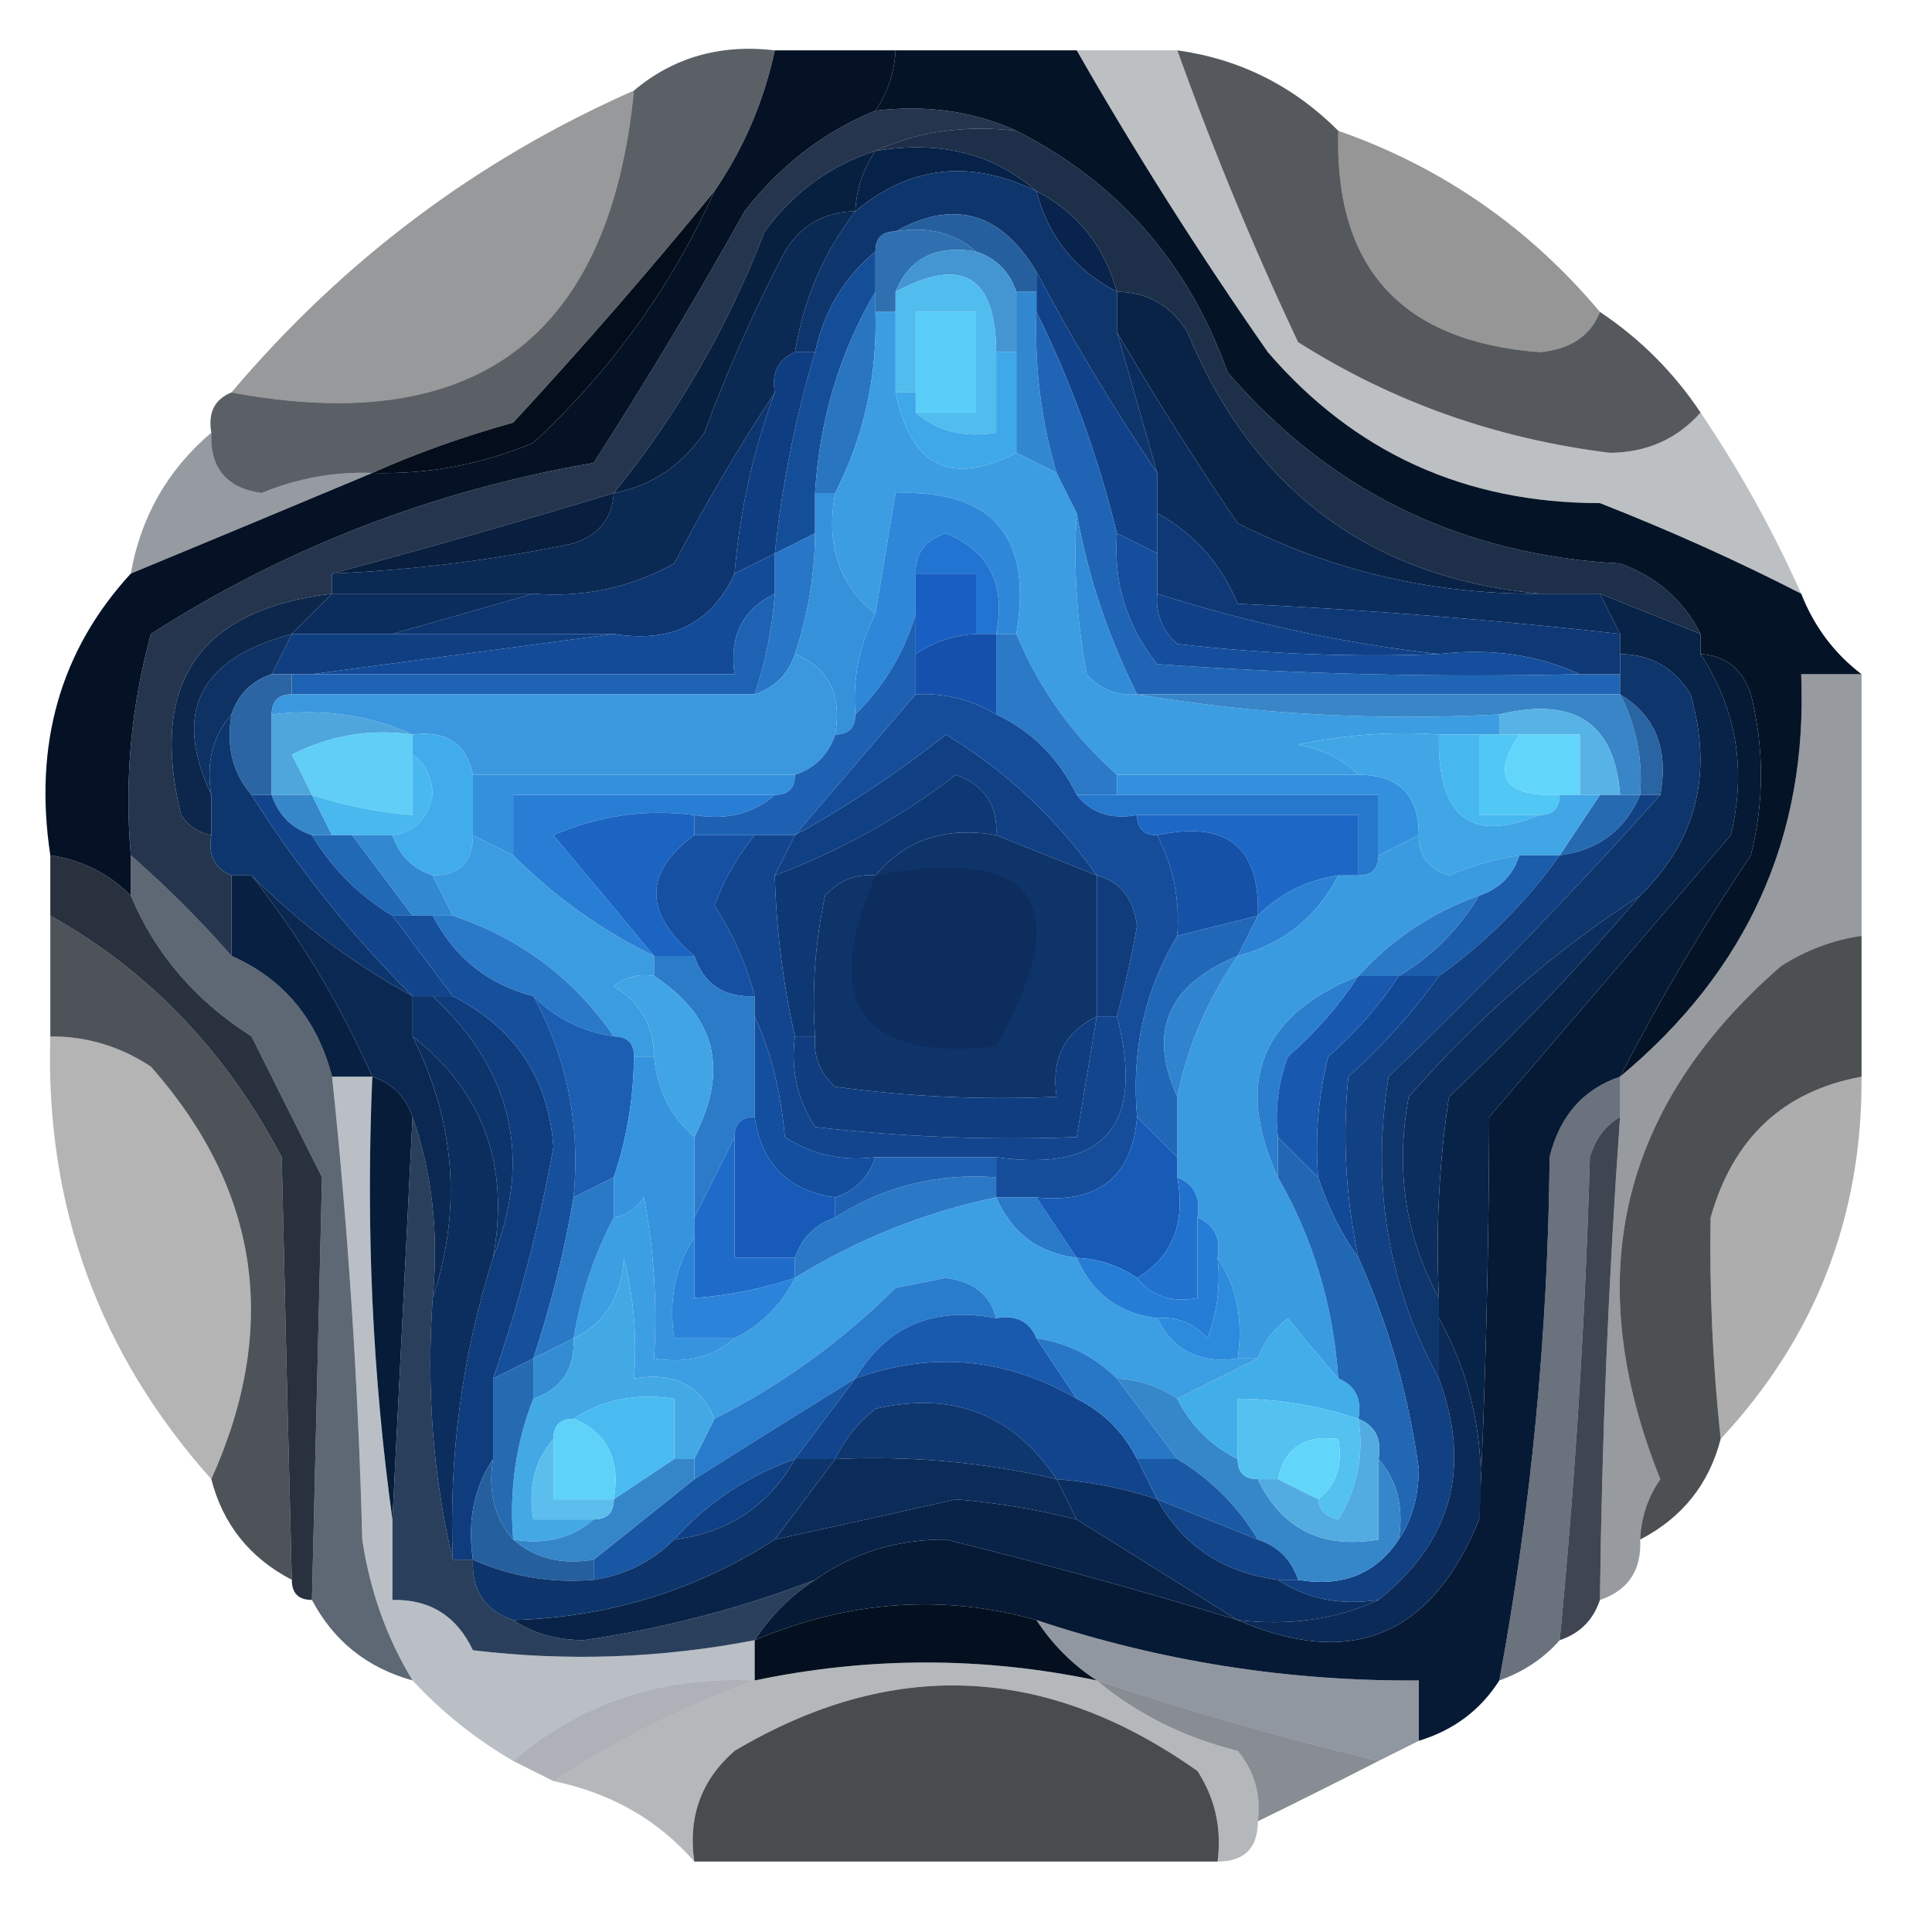 <?xml version="1.0" encoding="UTF-8"?>
<!DOCTYPE svg PUBLIC "-//W3C//DTD SVG 1.1//EN" "http://www.w3.org/Graphics/SVG/1.1/DTD/svg11.dtd">
<svg xmlns="http://www.w3.org/2000/svg" version="1.1" width="96px" height="96px" style="shape-rendering:geometricPrecision; text-rendering:geometricPrecision; image-rendering:optimizeQuality; fill-rule:evenodd; clip-rule:evenodd" xmlns:xlink="http://www.w3.org/1999/xlink">
<g><path style="opacity:0.643" fill="#010912" d="M 38.5,2.5 C 37.957,5.038 36.957,7.372 35.5,9.5C 32.282,13.436 28.949,17.269 25.5,21C 22.996,21.698 20.663,22.531 18.5,23.5C 16.599,23.433 14.766,23.767 13,24.5C 11.251,24.252 10.418,23.252 10.5,21.5C 10.328,20.508 10.662,19.842 11.5,19.5C 23.627,21.771 30.294,16.771 31.5,4.5C 33.456,2.852 35.789,2.185 38.5,2.5 Z"/></g>
<g><path style="opacity:0.261" fill="#020c18" d="M 53.5,2.5 C 55.167,2.5 56.833,2.5 58.5,2.5C 60.269,7.433 62.269,12.267 64.5,17C 69.18,19.969 74.347,21.803 80,22.5C 81.833,22.481 83.333,21.815 84.5,20.5C 86.42,23.339 88.087,26.339 89.5,29.5C 86.325,27.87 82.992,26.37 79.5,25C 72.799,24.995 67.299,22.495 63,17.5C 59.583,12.598 56.416,7.599 53.5,2.5 Z"/></g>
<g><path style="opacity:0.666" fill="#00060c" d="M 58.5,2.5 C 61.606,2.936 64.273,4.269 66.5,6.5C 66.3,13.303 69.633,16.969 76.5,17.5C 78.03,17.36 79.03,16.694 79.5,15.5C 81.5,16.833 83.167,18.5 84.5,20.5C 83.333,21.815 81.833,22.481 80,22.5C 74.347,21.803 69.18,19.969 64.5,17C 62.269,12.267 60.269,7.433 58.5,2.5 Z"/></g>
<g><path style="opacity:0.405" fill="#000306" d="M 31.5,4.5 C 30.294,16.771 23.627,21.771 11.5,19.5C 17.062,12.925 23.729,7.926 31.5,4.5 Z"/></g>
<g><path style="opacity:0.906" fill="#061a36" d="M 43.5,7.5 C 45.607,6.532 47.941,6.198 50.5,6.5C 55.541,9.047 59.041,13.047 61,18.5C 66.083,24.41 72.583,27.577 80.5,28C 82.324,28.66 83.657,29.827 84.5,31.5C 82.833,30.833 81.167,30.167 79.5,29.5C 78.5,29.5 77.5,29.5 76.5,29.5C 68.101,28.709 62.268,24.375 59,16.5C 58.184,15.177 57.017,14.511 55.5,14.5C 54.864,12.205 53.531,10.539 51.5,9.5C 49.365,7.631 46.698,6.964 43.5,7.5 Z"/></g>
<g><path style="opacity:0.413" fill="#000203" d="M 66.5,6.5 C 71.636,8.297 75.969,11.297 79.5,15.5C 79.03,16.694 78.03,17.36 76.5,17.5C 69.633,16.969 66.3,13.303 66.5,6.5 Z"/></g>
<g><path style="opacity:1" fill="#072248" d="M 43.5,7.5 C 46.698,6.964 49.365,7.631 51.5,9.5C 48.222,7.893 45.222,8.227 42.5,10.5C 42.557,9.391 42.89,8.391 43.5,7.5 Z"/></g>
<g><path style="opacity:1" fill="#08244c" d="M 51.5,9.5 C 53.531,10.539 54.864,12.205 55.5,14.5C 53.413,13.415 52.08,11.749 51.5,9.5 Z"/></g>
<g><path style="opacity:1" fill="#0e366d" d="M 51.5,9.5 C 52.08,11.749 53.413,13.415 55.5,14.5C 55.5,15.167 55.5,15.833 55.5,16.5C 56.167,18.833 56.833,21.167 57.5,23.5C 55.313,20.261 53.313,16.927 51.5,13.5C 49.735,10.551 47.402,9.885 44.5,11.5C 43.833,11.5 43.5,11.833 43.5,12.5C 41.953,13.768 40.953,15.435 40.5,17.5C 40.167,17.5 39.833,17.5 39.5,17.5C 39.925,14.881 40.925,12.547 42.5,10.5C 45.222,8.227 48.222,7.893 51.5,9.5 Z"/></g>
<g><path style="opacity:1" fill="#255f9e" d="M 44.5,11.5 C 47.402,9.885 49.735,10.551 51.5,13.5C 51.5,13.833 51.5,14.167 51.5,14.5C 51.167,14.5 50.833,14.5 50.5,14.5C 50.167,13.5 49.5,12.833 48.5,12.5C 47.432,11.566 46.099,11.232 44.5,11.5 Z"/></g>
<g><path style="opacity:1" fill="#2f70b0" d="M 44.5,11.5 C 46.099,11.232 47.432,11.566 48.5,12.5C 46.517,12.157 45.183,12.823 44.5,14.5C 44.5,14.833 44.5,15.167 44.5,15.5C 44.167,15.5 43.833,15.5 43.5,15.5C 43.5,15.167 43.5,14.833 43.5,14.5C 43.5,13.833 43.5,13.167 43.5,12.5C 43.5,11.833 43.833,11.5 44.5,11.5 Z"/></g>
<g><path style="opacity:1" fill="#4396d2" d="M 48.5,12.5 C 49.5,12.833 50.167,13.5 50.5,14.5C 50.5,15.5 50.5,16.5 50.5,17.5C 50.167,17.5 49.833,17.5 49.5,17.5C 49.475,13.716 47.808,12.716 44.5,14.5C 45.183,12.823 46.517,12.157 48.5,12.5 Z"/></g>
<g><path style="opacity:1" fill="#59cef8" d="M 45.5,20.5 C 45.5,20.167 45.5,19.833 45.5,19.5C 45.5,18.167 45.5,16.833 45.5,15.5C 46.5,15.5 47.5,15.5 48.5,15.5C 48.5,17.167 48.5,18.833 48.5,20.5C 47.5,20.5 46.5,20.5 45.5,20.5 Z"/></g>
<g><path style="opacity:1" fill="#154e98" d="M 43.5,12.5 C 43.5,13.167 43.5,13.833 43.5,14.5C 41.723,17.505 40.723,20.838 40.5,24.5C 40.5,25.167 40.5,25.833 40.5,26.5C 39.833,26.833 39.167,27.167 38.5,27.5C 38.851,24.097 39.518,20.764 40.5,17.5C 40.953,15.435 41.953,13.768 43.5,12.5 Z"/></g>
<g><path style="opacity:1" fill="#51bcee" d="M 49.5,17.5 C 49.5,18.833 49.5,20.167 49.5,21.5C 47.901,21.768 46.568,21.434 45.5,20.5C 46.5,20.5 47.5,20.5 48.5,20.5C 48.5,18.833 48.5,17.167 48.5,15.5C 47.5,15.5 46.5,15.5 45.5,15.5C 45.5,16.833 45.5,18.167 45.5,19.5C 45.167,19.5 44.833,19.5 44.5,19.5C 44.5,18.167 44.5,16.833 44.5,15.5C 44.5,15.167 44.5,14.833 44.5,14.5C 47.808,12.716 49.475,13.716 49.5,17.5 Z"/></g>
<g><path style="opacity:1" fill="#082040" d="M 43.5,7.5 C 42.89,8.391 42.557,9.391 42.5,10.5C 40.983,10.511 39.816,11.177 39,12.5C 37.472,15.417 36.139,18.417 35,21.5C 33.871,23.141 32.371,24.141 30.5,24.5C 33.64,20.633 36.14,16.299 38,11.5C 39.451,9.536 41.284,8.203 43.5,7.5 Z"/></g>
<g><path style="opacity:1" fill="#114289" d="M 51.5,13.5 C 53.313,16.927 55.313,20.261 57.5,23.5C 57.5,24.167 57.5,24.833 57.5,25.5C 57.5,26.167 57.5,26.833 57.5,27.5C 56.833,27.167 56.167,26.833 55.5,26.5C 54.538,22.605 53.204,18.939 51.5,15.5C 51.5,15.167 51.5,14.833 51.5,14.5C 51.5,14.167 51.5,13.833 51.5,13.5 Z"/></g>
<g><path style="opacity:1" fill="#051326" d="M 44.5,2.5 C 47.5,2.5 50.5,2.5 53.5,2.5C 56.416,7.599 59.583,12.598 63,17.5C 67.299,22.495 72.799,24.995 79.5,25C 82.992,26.37 86.325,27.87 89.5,29.5C 90.147,31.14 91.147,32.474 92.5,33.5C 91.5,33.5 90.5,33.5 89.5,33.5C 89.84,41.56 86.84,48.226 80.5,53.5C 82.445,49.717 84.611,46.051 87,42.5C 87.667,39.833 87.667,37.167 87,34.5C 86.583,33.244 85.75,32.577 84.5,32.5C 84.5,32.167 84.5,31.833 84.5,31.5C 83.657,29.827 82.324,28.66 80.5,28C 72.583,27.577 66.083,24.41 61,18.5C 59.041,13.047 55.541,9.047 50.5,6.5C 48.393,5.532 46.059,5.198 43.5,5.5C 44.11,4.609 44.443,3.609 44.5,2.5 Z"/></g>
<g><path style="opacity:1" fill="#030d1b" d="M 35.5,9.5 C 33.377,14.226 30.377,18.392 26.5,22C 23.937,23.079 21.271,23.579 18.5,23.5C 20.663,22.531 22.996,21.698 25.5,21C 28.949,17.269 32.282,13.436 35.5,9.5 Z"/></g>
<g><path style="opacity:1" fill="#2975c0" d="M 43.5,14.5 C 43.5,14.833 43.5,15.167 43.5,15.5C 43.595,18.697 42.928,21.697 41.5,24.5C 41.167,24.5 40.833,24.5 40.5,24.5C 40.723,20.838 41.723,17.505 43.5,14.5 Z"/></g>
<g><path style="opacity:1" fill="#3188d0" d="M 50.5,14.5 C 50.833,14.5 51.167,14.5 51.5,14.5C 51.5,14.833 51.5,15.167 51.5,15.5C 51.401,18.237 51.735,20.904 52.5,23.5C 51.833,23.167 51.167,22.833 50.5,22.5C 50.5,20.833 50.5,19.167 50.5,17.5C 50.5,16.5 50.5,15.5 50.5,14.5 Z"/></g>
<g><path style="opacity:0.411" fill="#020d1c" d="M 10.5,21.5 C 10.418,23.252 11.251,24.252 13,24.5C 14.766,23.767 16.599,23.433 18.5,23.5C 14.571,25.148 10.571,26.815 6.5,28.5C 6.998,25.674 8.331,23.34 10.5,21.5 Z"/></g>
<g><path style="opacity:1" fill="#051225" d="M 38.5,2.5 C 40.5,2.5 42.5,2.5 44.5,2.5C 44.443,3.609 44.11,4.609 43.5,5.5C 40.944,6.543 38.777,8.21 37,10.5C 34.626,14.749 32.126,18.916 29.5,23C 21.532,24.375 14.199,27.208 7.5,31.5C 6.511,35.107 6.177,38.774 6.5,42.5C 6.5,43.167 6.5,43.833 6.5,44.5C 5.395,43.4 4.062,42.733 2.5,42.5C 1.664,36.978 2.998,32.311 6.5,28.5C 10.571,26.815 14.571,25.148 18.5,23.5C 21.271,23.579 23.937,23.079 26.5,22C 30.377,18.392 33.377,14.226 35.5,9.5C 36.957,7.372 37.957,5.038 38.5,2.5 Z"/></g>
<g><path style="opacity:1" fill="#3c9de2" d="M 43.5,15.5 C 43.833,15.5 44.167,15.5 44.5,15.5C 44.5,16.833 44.5,18.167 44.5,19.5C 45.256,23.179 47.256,24.179 50.5,22.5C 51.167,22.833 51.833,23.167 52.5,23.5C 52.833,24.167 53.167,24.833 53.5,25.5C 53.336,28.187 53.503,30.854 54,33.5C 54.671,34.252 55.504,34.586 56.5,34.5C 62.31,35.49 68.31,35.823 74.5,35.5C 74.5,35.833 74.5,36.167 74.5,36.5C 74.167,36.5 73.833,36.5 73.5,36.5C 72.833,36.5 72.167,36.5 71.5,36.5C 69.143,36.337 66.81,36.503 64.5,37C 65.737,37.232 66.737,37.732 67.5,38.5C 63.5,38.5 59.5,38.5 55.5,38.5C 53.294,36.545 51.628,34.212 50.5,31.5C 51.323,26.661 49.323,24.327 44.5,24.5C 44.167,26.5 43.833,28.5 43.5,30.5C 41.692,29.082 41.025,27.082 41.5,24.5C 42.928,21.697 43.595,18.697 43.5,15.5 Z"/></g>
<g><path style="opacity:1" fill="#3fa8e8" d="M 49.5,17.5 C 49.833,17.5 50.167,17.5 50.5,17.5C 50.5,19.167 50.5,20.833 50.5,22.5C 47.256,24.179 45.256,23.179 44.5,19.5C 44.833,19.5 45.167,19.5 45.5,19.5C 45.5,19.833 45.5,20.167 45.5,20.5C 46.568,21.434 47.901,21.768 49.5,21.5C 49.5,20.167 49.5,18.833 49.5,17.5 Z"/></g>
<g><path style="opacity:1" fill="#092347" d="M 55.5,14.5 C 57.017,14.511 58.184,15.177 59,16.5C 62.268,24.375 68.101,28.709 76.5,29.5C 71.205,29.541 66.205,28.375 61.5,26C 59.338,22.82 57.338,19.654 55.5,16.5C 55.5,15.833 55.5,15.167 55.5,14.5 Z"/></g>
<g><path style="opacity:1" fill="#0f3d81" d="M 39.5,17.5 C 39.833,17.5 40.167,17.5 40.5,17.5C 39.518,20.764 38.851,24.097 38.5,27.5C 37.833,27.833 37.167,28.167 36.5,28.5C 36.756,25.402 37.422,22.402 38.5,19.5C 38.328,18.508 38.662,17.842 39.5,17.5 Z"/></g>
<g><path style="opacity:1" fill="#0a2953" d="M 42.5,10.5 C 40.925,12.547 39.925,14.881 39.5,17.5C 38.662,17.842 38.328,18.508 38.5,19.5C 36.747,22.156 35.081,24.989 33.5,28C 31.323,29.202 28.989,29.702 26.5,29.5C 23.167,29.5 19.833,29.5 16.5,29.5C 16.5,29.167 16.5,28.833 16.5,28.5C 20.534,28.328 24.534,27.828 28.5,27C 29.756,26.583 30.423,25.75 30.5,24.5C 32.371,24.141 33.871,23.141 35,21.5C 36.139,18.417 37.472,15.417 39,12.5C 39.816,11.177 40.983,10.511 42.5,10.5 Z"/></g>
<g><path style="opacity:1" fill="#2e87d9" d="M 50.5,31.5 C 50.167,31.5 49.833,31.5 49.5,31.5C 49.99,29.052 49.157,27.385 47,26.5C 45.97,26.836 45.47,27.503 45.5,28.5C 45.5,29.167 45.5,29.833 45.5,30.5C 44.935,32.42 43.935,34.087 42.5,35.5C 42.366,33.709 42.699,32.042 43.5,30.5C 43.833,28.5 44.167,26.5 44.5,24.5C 49.323,24.327 51.323,26.661 50.5,31.5 Z"/></g>
<g><path style="opacity:1" fill="#2274d2" d="M 49.5,31.5 C 49.167,31.5 48.833,31.5 48.5,31.5C 48.5,30.5 48.5,29.5 48.5,28.5C 47.5,28.5 46.5,28.5 45.5,28.5C 45.47,27.503 45.97,26.836 47,26.5C 49.157,27.385 49.99,29.052 49.5,31.5 Z"/></g>
<g><path style="opacity:1" fill="#081f40" d="M 30.5,24.5 C 30.423,25.75 29.756,26.583 28.5,27C 24.534,27.828 20.534,28.328 16.5,28.5C 21.152,27.259 25.818,25.925 30.5,24.5 Z"/></g>
<g><path style="opacity:1" fill="#2065b5" d="M 51.5,15.5 C 53.204,18.939 54.538,22.605 55.5,26.5C 55.317,28.936 55.984,31.103 57.5,33C 64.492,33.5 71.492,33.666 78.5,33.5C 79.167,33.5 79.833,33.5 80.5,33.5C 80.5,33.833 80.5,34.167 80.5,34.5C 72.5,34.5 64.5,34.5 56.5,34.5C 55.047,31.607 54.047,28.607 53.5,25.5C 53.167,24.833 52.833,24.167 52.5,23.5C 51.735,20.904 51.401,18.237 51.5,15.5 Z"/></g>
<g><path style="opacity:1" fill="#0b2d5e" d="M 55.5,16.5 C 57.338,19.654 59.338,22.82 61.5,26C 66.205,28.375 71.205,29.541 76.5,29.5C 77.5,29.5 78.5,29.5 79.5,29.5C 79.833,30.167 80.167,30.833 80.5,31.5C 74.2,30.794 67.867,30.294 61.5,30C 60.672,28.008 59.339,26.508 57.5,25.5C 57.5,24.833 57.5,24.167 57.5,23.5C 56.833,21.167 56.167,18.833 55.5,16.5 Z"/></g>
<g><path style="opacity:1" fill="#0e3976" d="M 57.5,25.5 C 59.339,26.508 60.672,28.008 61.5,30C 67.867,30.294 74.2,30.794 80.5,31.5C 80.5,31.833 80.5,32.167 80.5,32.5C 80.5,32.833 80.5,33.167 80.5,33.5C 79.833,33.5 79.167,33.5 78.5,33.5C 76.393,32.532 74.059,32.198 71.5,32.5C 66.777,31.974 62.11,30.974 57.5,29.5C 57.5,28.833 57.5,28.167 57.5,27.5C 57.5,26.833 57.5,26.167 57.5,25.5 Z"/></g>
<g><path style="opacity:1" fill="#0b2d5e" d="M 16.5,29.5 C 19.833,29.5 23.167,29.5 26.5,29.5C 24.167,30.167 21.833,30.833 19.5,31.5C 17.833,31.5 16.167,31.5 14.5,31.5C 15.167,30.833 15.833,30.167 16.5,29.5 Z"/></g>
<g><path style="opacity:1" fill="#0d356f" d="M 38.5,19.5 C 37.422,22.402 36.756,25.402 36.5,28.5C 35.358,30.972 33.358,31.972 30.5,31.5C 26.833,31.5 23.167,31.5 19.5,31.5C 21.833,30.833 24.167,30.167 26.5,29.5C 28.989,29.702 31.323,29.202 33.5,28C 35.081,24.989 36.747,22.156 38.5,19.5 Z"/></g>
<g><path style="opacity:0.875" fill="#061934" d="M 43.5,5.5 C 46.059,5.198 48.393,5.532 50.5,6.5C 47.941,6.198 45.607,6.532 43.5,7.5C 41.284,8.203 39.451,9.536 38,11.5C 36.14,16.299 33.64,20.633 30.5,24.5C 25.818,25.925 21.152,27.259 16.5,28.5C 16.5,28.833 16.5,29.167 16.5,29.5C 9.892,30.285 7.392,33.952 9,40.5C 9.383,41.056 9.883,41.389 10.5,41.5C 10.328,42.492 10.662,43.158 11.5,43.5C 11.5,44.833 11.5,46.167 11.5,47.5C 10,45.778 8.333,44.112 6.5,42.5C 6.177,38.774 6.511,35.107 7.5,31.5C 14.199,27.208 21.532,24.375 29.5,23C 32.126,18.916 34.626,14.749 37,10.5C 38.777,8.21 40.944,6.543 43.5,5.5 Z"/></g>
<g><path style="opacity:1" fill="#2876c7" d="M 40.5,26.5 C 40.483,28.565 40.15,30.565 39.5,32.5C 39.167,33.5 38.5,34.167 37.5,34.5C 38.038,32.883 38.371,31.216 38.5,29.5C 38.5,28.833 38.5,28.167 38.5,27.5C 39.167,27.167 39.833,26.833 40.5,26.5 Z"/></g>
<g><path style="opacity:1" fill="#3591da" d="M 40.5,24.5 C 40.833,24.5 41.167,24.5 41.5,24.5C 41.025,27.082 41.692,29.082 43.5,30.5C 42.699,32.042 42.366,33.709 42.5,35.5C 42.5,36.167 42.167,36.5 41.5,36.5C 41.843,34.517 41.176,33.183 39.5,32.5C 40.15,30.565 40.483,28.565 40.5,26.5C 40.5,25.833 40.5,25.167 40.5,24.5 Z"/></g>
<g><path style="opacity:1" fill="#195fc3" d="M 45.5,28.5 C 46.5,28.5 47.5,28.5 48.5,28.5C 48.5,29.5 48.5,30.5 48.5,31.5C 47.391,31.557 46.391,31.89 45.5,32.5C 45.5,31.833 45.5,31.167 45.5,30.5C 45.5,29.833 45.5,29.167 45.5,28.5 Z"/></g>
<g><path style="opacity:1" fill="#0f3e81" d="M 14.5,31.5 C 16.167,31.5 17.833,31.5 19.5,31.5C 23.167,31.5 26.833,31.5 30.5,31.5C 25.5,32.167 20.5,32.833 15.5,33.5C 15.167,33.5 14.833,33.5 14.5,33.5C 14.167,33.5 13.833,33.5 13.5,33.5C 13.833,32.833 14.167,32.167 14.5,31.5 Z"/></g>
<g><path style="opacity:1" fill="#104188" d="M 57.5,29.5 C 62.11,30.974 66.777,31.974 71.5,32.5C 67.154,32.666 62.821,32.499 58.5,32C 57.748,31.329 57.414,30.496 57.5,29.5 Z"/></g>
<g><path style="opacity:1" fill="#0e3264" d="M 14.5,31.5 C 14.167,32.167 13.833,32.833 13.5,33.5C 12.5,33.833 11.833,34.5 11.5,35.5C 10.566,36.568 10.232,37.901 10.5,39.5C 8.568,35.387 9.902,32.72 14.5,31.5 Z"/></g>
<g><path style="opacity:1" fill="#134b99" d="M 38.5,27.5 C 38.5,28.167 38.5,28.833 38.5,29.5C 36.896,30.287 36.229,31.62 36.5,33.5C 29.5,33.5 22.5,33.5 15.5,33.5C 20.5,32.833 25.5,32.167 30.5,31.5C 33.358,31.972 35.358,30.972 36.5,28.5C 37.167,28.167 37.833,27.833 38.5,27.5 Z"/></g>
<g><path style="opacity:1" fill="#328bd6" d="M 53.5,25.5 C 54.047,28.607 55.047,31.607 56.5,34.5C 55.504,34.586 54.671,34.252 54,33.5C 53.503,30.854 53.336,28.187 53.5,25.5 Z"/></g>
<g><path style="opacity:1" fill="#144e9c" d="M 55.5,26.5 C 56.167,26.833 56.833,27.167 57.5,27.5C 57.5,28.167 57.5,28.833 57.5,29.5C 57.414,30.496 57.748,31.329 58.5,32C 62.821,32.499 67.154,32.666 71.5,32.5C 74.059,32.198 76.393,32.532 78.5,33.5C 71.492,33.666 64.492,33.5 57.5,33C 55.984,31.103 55.317,28.936 55.5,26.5 Z"/></g>
<g><path style="opacity:0.98" fill="#082348" d="M 16.5,29.5 C 15.833,30.167 15.167,30.833 14.5,31.5C 9.902,32.72 8.568,35.387 10.5,39.5C 10.5,40.167 10.5,40.833 10.5,41.5C 9.883,41.389 9.383,41.056 9,40.5C 7.392,33.952 9.892,30.285 16.5,29.5 Z"/></g>
<g><path style="opacity:1" fill="#1e62b3" d="M 38.5,29.5 C 38.371,31.216 38.038,32.883 37.5,34.5C 29.833,34.5 22.167,34.5 14.5,34.5C 14.5,34.167 14.5,33.833 14.5,33.5C 14.833,33.5 15.167,33.5 15.5,33.5C 22.5,33.5 29.5,33.5 36.5,33.5C 36.229,31.62 36.896,30.287 38.5,29.5 Z"/></g>
<g><path style="opacity:1" fill="#1551ac" d="M 48.5,31.5 C 48.833,31.5 49.167,31.5 49.5,31.5C 49.5,32.833 49.5,34.167 49.5,35.5C 48.292,34.766 46.959,34.433 45.5,34.5C 45.5,33.833 45.5,33.167 45.5,32.5C 46.391,31.89 47.391,31.557 48.5,31.5 Z"/></g>
<g><path style="opacity:1" fill="#2b79c7" d="M 49.5,31.5 C 49.833,31.5 50.167,31.5 50.5,31.5C 51.628,34.212 53.294,36.545 55.5,38.5C 55.5,38.833 55.5,39.167 55.5,39.5C 54.833,39.5 54.167,39.5 53.5,39.5C 52.598,37.659 51.264,36.326 49.5,35.5C 49.5,34.167 49.5,32.833 49.5,31.5 Z"/></g>
<g><path style="opacity:1" fill="#3886c8" d="M 56.5,34.5 C 64.5,34.5 72.5,34.5 80.5,34.5C 81.301,36.042 81.634,37.709 81.5,39.5C 81.167,39.5 80.833,39.5 80.5,39.5C 80.241,35.932 78.241,34.599 74.5,35.5C 68.31,35.823 62.31,35.49 56.5,34.5 Z"/></g>
<g><path style="opacity:1" fill="#2b65a3" d="M 13.5,33.5 C 13.833,33.5 14.167,33.5 14.5,33.5C 14.5,33.833 14.5,34.167 14.5,34.5C 13.833,34.5 13.5,34.833 13.5,35.5C 13.5,36.833 13.5,38.167 13.5,39.5C 13.167,39.5 12.833,39.5 12.5,39.5C 11.566,38.432 11.232,37.099 11.5,35.5C 11.833,34.5 12.5,33.833 13.5,33.5 Z"/></g>
<g><path style="opacity:1" fill="#57b3e5" d="M 74.5,36.5 C 74.5,36.167 74.5,35.833 74.5,35.5C 78.241,34.599 80.241,35.932 80.5,39.5C 80.167,39.5 79.833,39.5 79.5,39.5C 79.167,39.5 78.833,39.5 78.5,39.5C 78.5,38.5 78.5,37.5 78.5,36.5C 77.5,36.5 76.5,36.5 75.5,36.5C 75.167,36.5 74.833,36.5 74.5,36.5 Z"/></g>
<g><path style="opacity:1" fill="#4ea6dd" d="M 13.5,35.5 C 16.059,35.198 18.393,35.532 20.5,36.5C 18.396,36.201 16.396,36.534 14.5,37.5C 14.863,38.184 15.196,38.85 15.5,39.5C 14.833,39.5 14.167,39.5 13.5,39.5C 13.5,38.167 13.5,36.833 13.5,35.5 Z"/></g>
<g><path style="opacity:1" fill="#3b98de" d="M 39.5,32.5 C 41.176,33.183 41.843,34.517 41.5,36.5C 41.167,37.5 40.5,38.167 39.5,38.5C 34.167,38.5 28.833,38.5 23.5,38.5C 23.179,36.952 22.179,36.285 20.5,36.5C 18.393,35.532 16.059,35.198 13.5,35.5C 13.5,34.833 13.833,34.5 14.5,34.5C 22.167,34.5 29.833,34.5 37.5,34.5C 38.5,34.167 39.167,33.5 39.5,32.5 Z"/></g>
<g><path style="opacity:1" fill="#2964a3" d="M 80.5,34.5 C 82.256,35.552 82.923,37.219 82.5,39.5C 82.167,39.5 81.833,39.5 81.5,39.5C 81.634,37.709 81.301,36.042 80.5,34.5 Z"/></g>
<g><path style="opacity:1" fill="#60cef7" d="M 20.5,36.5 C 20.5,36.833 20.5,37.167 20.5,37.5C 20.5,38.5 20.5,39.5 20.5,40.5C 18.784,40.371 17.117,40.038 15.5,39.5C 15.196,38.85 14.863,38.184 14.5,37.5C 16.396,36.534 18.396,36.201 20.5,36.5 Z"/></g>
<g><path style="opacity:1" fill="#103f83" d="M 54.5,43.5 C 52.833,42.833 51.167,42.167 49.5,41.5C 49.585,40.005 48.919,39.005 47.5,38.5C 44.721,40.624 41.721,42.291 38.5,43.5C 38.833,42.833 39.167,42.167 39.5,41.5C 42.111,40.066 44.611,38.399 47,36.5C 49.96,38.292 52.46,40.625 54.5,43.5 Z"/></g>
<g><path style="opacity:1" fill="#3390dd" d="M 23.5,38.5 C 28.833,38.5 34.167,38.5 39.5,38.5C 39.5,39.167 39.167,39.5 38.5,39.5C 34.167,39.5 29.833,39.5 25.5,39.5C 25.5,40.5 25.5,41.5 25.5,42.5C 24.833,42.167 24.167,41.833 23.5,41.5C 23.5,40.5 23.5,39.5 23.5,38.5 Z"/></g>
<g><path style="opacity:1" fill="#3290de" d="M 55.5,39.5 C 55.5,39.167 55.5,38.833 55.5,38.5C 59.5,38.5 63.5,38.5 67.5,38.5C 69.5,38.5 70.5,39.5 70.5,41.5C 69.833,41.833 69.167,42.167 68.5,42.5C 68.5,41.5 68.5,40.5 68.5,39.5C 64.167,39.5 59.833,39.5 55.5,39.5 Z"/></g>
<g><path style="opacity:1" fill="#51c7f5" d="M 73.5,36.5 C 73.833,36.5 74.167,36.5 74.5,36.5C 74.833,36.5 75.167,36.5 75.5,36.5C 74.086,38.598 74.752,39.598 77.5,39.5C 77.5,40.167 77.167,40.5 76.5,40.5C 75.5,40.5 74.5,40.5 73.5,40.5C 73.5,39.167 73.5,37.833 73.5,36.5 Z"/></g>
<g><path style="opacity:1" fill="#62d5fb" d="M 75.5,36.5 C 76.5,36.5 77.5,36.5 78.5,36.5C 78.5,37.5 78.5,38.5 78.5,39.5C 78.167,39.5 77.833,39.5 77.5,39.5C 74.752,39.598 74.086,38.598 75.5,36.5 Z"/></g>
<g><path style="opacity:1" fill="#3687c9" d="M 13.5,39.5 C 14.167,39.5 14.833,39.5 15.5,39.5C 15.833,40.167 16.167,40.833 16.5,41.5C 16.167,41.5 15.833,41.5 15.5,41.5C 14.5,41.167 13.833,40.5 13.5,39.5 Z"/></g>
<g><path style="opacity:1" fill="#2678cd" d="M 53.5,39.5 C 54.167,39.5 54.833,39.5 55.5,39.5C 59.833,39.5 64.167,39.5 68.5,39.5C 68.5,40.5 68.5,41.5 68.5,42.5C 68.5,43.167 68.167,43.5 67.5,43.5C 67.5,42.5 67.5,41.5 67.5,40.5C 63.833,40.5 60.167,40.5 56.5,40.5C 55.209,40.737 54.209,40.404 53.5,39.5 Z"/></g>
<g><path style="opacity:1" fill="#47b7f0" d="M 71.5,36.5 C 72.167,36.5 72.833,36.5 73.5,36.5C 73.5,37.833 73.5,39.167 73.5,40.5C 74.5,40.5 75.5,40.5 76.5,40.5C 73.066,41.918 71.399,40.584 71.5,36.5 Z"/></g>
<g><path style="opacity:1" fill="#48b8ee" d="M 20.5,37.5 C 21.124,37.917 21.457,38.584 21.5,39.5C 21.253,40.713 20.586,41.38 19.5,41.5C 18.833,41.5 18.167,41.5 17.5,41.5C 17.167,41.5 16.833,41.5 16.5,41.5C 16.167,40.833 15.833,40.167 15.5,39.5C 17.117,40.038 18.784,40.371 20.5,40.5C 20.5,39.5 20.5,38.5 20.5,37.5 Z"/></g>
<g><path style="opacity:1" fill="#287ed4" d="M 38.5,39.5 C 37.432,40.434 36.099,40.768 34.5,40.5C 32.076,40.192 29.743,40.526 27.5,41.5C 29.19,43.519 30.856,45.519 32.5,47.5C 29.907,46.246 27.573,44.58 25.5,42.5C 25.5,41.5 25.5,40.5 25.5,39.5C 29.833,39.5 34.167,39.5 38.5,39.5 Z"/></g>
<g><path style="opacity:1" fill="#1e61b2" d="M 45.5,30.5 C 45.5,31.167 45.5,31.833 45.5,32.5C 45.5,33.167 45.5,33.833 45.5,34.5C 43.5,36.833 41.5,39.167 39.5,41.5C 38.833,41.5 38.167,41.5 37.5,41.5C 36.5,41.5 35.5,41.5 34.5,41.5C 34.5,41.167 34.5,40.833 34.5,40.5C 36.099,40.768 37.432,40.434 38.5,39.5C 39.167,39.5 39.5,39.167 39.5,38.5C 40.5,38.167 41.167,37.5 41.5,36.5C 42.167,36.5 42.5,36.167 42.5,35.5C 43.935,34.087 44.935,32.42 45.5,30.5 Z"/></g>
<g><path style="opacity:1" fill="#1d68c7" d="M 56.5,40.5 C 60.167,40.5 63.833,40.5 67.5,40.5C 67.5,41.5 67.5,42.5 67.5,43.5C 67.167,43.5 66.833,43.5 66.5,43.5C 64.938,43.733 63.605,44.4 62.5,45.5C 62.616,42.09 60.95,40.756 57.5,41.5C 56.833,41.5 56.5,41.167 56.5,40.5 Z"/></g>
<g><path style="opacity:1" fill="#266bb1" d="M 79.5,39.5 C 79.833,39.5 80.167,39.5 80.5,39.5C 80.833,39.5 81.167,39.5 81.5,39.5C 80.738,41.262 79.404,42.262 77.5,42.5C 78.167,41.5 78.833,40.5 79.5,39.5 Z"/></g>
<g><path style="opacity:1" fill="#41aceb" d="M 20.5,37.5 C 20.5,37.167 20.5,36.833 20.5,36.5C 22.179,36.285 23.179,36.952 23.5,38.5C 23.5,39.5 23.5,40.5 23.5,41.5C 23.5,42.833 22.833,43.5 21.5,43.5C 20.5,43.167 19.833,42.5 19.5,41.5C 20.586,41.38 21.253,40.713 21.5,39.5C 21.457,38.584 21.124,37.917 20.5,37.5 Z"/></g>
<g><path style="opacity:1" fill="#1b64c2" d="M 34.5,40.5 C 34.5,40.833 34.5,41.167 34.5,41.5C 31.981,43.359 31.981,45.359 34.5,47.5C 33.833,47.5 33.167,47.5 32.5,47.5C 30.856,45.519 29.19,43.519 27.5,41.5C 29.743,40.526 32.076,40.192 34.5,40.5 Z"/></g>
<g><path style="opacity:1" fill="#154d9a" d="M 45.5,34.5 C 46.959,34.433 48.292,34.766 49.5,35.5C 51.264,36.326 52.598,37.659 53.5,39.5C 54.209,40.404 55.209,40.737 56.5,40.5C 56.5,41.167 56.833,41.5 57.5,41.5C 58.301,43.042 58.634,44.709 58.5,46.5C 56.877,49.215 56.21,52.215 56.5,55.5C 56.254,58.47 54.588,59.803 51.5,59.5C 50.833,59.5 50.167,59.5 49.5,59.5C 49.5,59.167 49.5,58.833 49.5,58.5C 49.5,58.167 49.5,57.833 49.5,57.5C 54.906,58.265 56.906,55.931 55.5,50.5C 55.894,49.033 56.227,47.533 56.5,46C 56.316,44.624 55.649,43.791 54.5,43.5C 52.46,40.625 49.96,38.292 47,36.5C 44.611,38.399 42.111,40.066 39.5,41.5C 41.5,39.167 43.5,36.833 45.5,34.5 Z"/></g>
<g><path style="opacity:1" fill="#40a6e6" d="M 71.5,36.5 C 71.399,40.584 73.066,41.918 76.5,40.5C 77.167,40.5 77.5,40.167 77.5,39.5C 77.833,39.5 78.167,39.5 78.5,39.5C 78.833,39.5 79.167,39.5 79.5,39.5C 78.833,40.5 78.167,41.5 77.5,42.5C 76.833,42.5 76.167,42.5 75.5,42.5C 74.305,42.678 73.138,43.011 72,43.5C 70.97,43.164 70.47,42.497 70.5,41.5C 70.5,39.5 69.5,38.5 67.5,38.5C 66.737,37.732 65.737,37.232 64.5,37C 66.81,36.503 69.143,36.337 71.5,36.5 Z"/></g>
<g><path style="opacity:1" fill="#0e366e" d="M 11.5,35.5 C 11.232,37.099 11.566,38.432 12.5,39.5C 14.763,43.103 17.43,46.436 20.5,49.5C 17.569,47.909 14.902,45.909 12.5,43.5C 12.167,43.5 11.833,43.5 11.5,43.5C 10.662,43.158 10.328,42.492 10.5,41.5C 10.5,40.833 10.5,40.167 10.5,39.5C 10.232,37.901 10.566,36.568 11.5,35.5 Z"/></g>
<g><path style="opacity:1" fill="#082348" d="M 79.5,29.5 C 81.167,30.167 82.833,30.833 84.5,31.5C 84.5,31.833 84.5,32.167 84.5,32.5C 86.293,35.259 86.793,38.259 86,41.5C 82,46.167 78,50.833 74,55.5C 73.978,62.346 73.812,69.013 73.5,75.5C 73.841,71.841 73.174,68.507 71.5,65.5C 71.5,65.167 71.5,64.833 71.5,64.5C 71.335,61.15 71.502,57.817 72,54.5C 75.371,51.297 78.537,47.964 81.5,44.5C 84.305,41.754 85.139,38.421 84,34.5C 83.184,33.177 82.017,32.511 80.5,32.5C 80.5,32.167 80.5,31.833 80.5,31.5C 80.167,30.833 79.833,30.167 79.5,29.5 Z"/></g>
<g><path style="opacity:1" fill="#1550a3" d="M 34.5,41.5 C 35.5,41.5 36.5,41.5 37.5,41.5C 36.645,42.531 35.978,43.697 35.5,45C 36.414,46.406 37.081,47.906 37.5,49.5C 35.973,49.573 34.973,48.906 34.5,47.5C 31.981,45.359 31.981,43.359 34.5,41.5 Z"/></g>
<g><path style="opacity:1" fill="#0e346a" d="M 49.5,41.5 C 51.167,42.167 52.833,42.833 54.5,43.5C 54.5,45.833 54.5,48.167 54.5,50.5C 52.896,51.287 52.229,52.62 52.5,54.5C 48.818,54.665 45.152,54.499 41.5,54C 40.748,53.329 40.414,52.496 40.5,51.5C 40.337,49.143 40.503,46.81 41,44.5C 41.671,43.748 42.504,43.414 43.5,43.5C 44.99,41.72 46.99,41.053 49.5,41.5 Z"/></g>
<g><path style="opacity:1" fill="#2168b5" d="M 15.5,41.5 C 15.833,41.5 16.167,41.5 16.5,41.5C 16.833,41.5 17.167,41.5 17.5,41.5C 18.5,42.833 19.5,44.167 20.5,45.5C 20.167,45.5 19.833,45.5 19.5,45.5C 17.833,44.5 16.5,43.167 15.5,41.5 Z"/></g>
<g><path style="opacity:1" fill="#3288d1" d="M 17.5,41.5 C 18.167,41.5 18.833,41.5 19.5,41.5C 19.833,42.5 20.5,43.167 21.5,43.5C 21.833,44.167 22.167,44.833 22.5,45.5C 22.167,45.5 21.833,45.5 21.5,45.5C 21.167,45.5 20.833,45.5 20.5,45.5C 19.5,44.167 18.5,42.833 17.5,41.5 Z"/></g>
<g><path style="opacity:1" fill="#0e3874" d="M 49.5,41.5 C 46.99,41.053 44.99,41.72 43.5,43.5C 42.504,43.414 41.671,43.748 41,44.5C 40.503,46.81 40.337,49.143 40.5,51.5C 40.167,51.5 39.833,51.5 39.5,51.5C 38.908,48.873 38.575,46.206 38.5,43.5C 41.721,42.291 44.721,40.624 47.5,38.5C 48.919,39.005 49.585,40.005 49.5,41.5 Z"/></g>
<g><path style="opacity:1" fill="#0c2d5d" d="M 43.5,43.5 C 51.503,42.009 53.503,44.842 49.5,52C 42.781,52.726 40.781,49.892 43.5,43.5 Z"/></g>
<g><path style="opacity:1" fill="#1451a7" d="M 57.5,41.5 C 60.95,40.756 62.616,42.09 62.5,45.5C 61.167,45.833 59.833,46.167 58.5,46.5C 58.634,44.709 58.301,43.042 57.5,41.5 Z"/></g>
<g><path style="opacity:1" fill="#2c81d5" d="M 66.5,43.5 C 65.415,45.587 63.749,46.92 61.5,47.5C 61.833,46.833 62.167,46.167 62.5,45.5C 63.605,44.4 64.938,43.733 66.5,43.5 Z"/></g>
<g><path style="opacity:0.413" fill="#030c18" d="M 92.5,33.5 C 92.5,37.833 92.5,42.167 92.5,46.5C 91.078,46.709 89.745,47.209 88.5,48C 80.473,54.992 78.473,63.492 82.5,73.5C 81.873,74.417 81.539,75.417 81.5,76.5C 81.573,78.027 80.906,79.027 79.5,79.5C 79.594,71.509 79.928,63.509 80.5,55.5C 80.5,54.833 80.5,54.167 80.5,53.5C 86.84,48.226 89.84,41.56 89.5,33.5C 90.5,33.5 91.5,33.5 92.5,33.5 Z"/></g>
<g><path style="opacity:1" fill="#3c9ce2" d="M 23.5,41.5 C 24.167,41.833 24.833,42.167 25.5,42.5C 27.573,44.58 29.907,46.246 32.5,47.5C 32.5,47.833 32.5,48.167 32.5,48.5C 31.761,48.369 31.094,48.536 30.5,49C 31.823,49.816 32.489,50.983 32.5,52.5C 32.167,52.5 31.833,52.5 31.5,52.5C 31.5,51.833 31.167,51.5 30.5,51.5C 28.505,48.611 25.838,46.611 22.5,45.5C 22.167,44.833 21.833,44.167 21.5,43.5C 22.833,43.5 23.5,42.833 23.5,41.5 Z"/></g>
<g><path style="opacity:1" fill="#1b5cab" d="M 75.5,42.5 C 76.167,42.5 76.833,42.5 77.5,42.5C 75.833,44.833 73.833,46.833 71.5,48.5C 70.833,48.5 70.167,48.5 69.5,48.5C 71.139,47.528 72.473,46.194 73.5,44.5C 74.5,44.167 75.167,43.5 75.5,42.5 Z"/></g>
<g><path style="opacity:1" fill="#103c7b" d="M 54.5,43.5 C 55.649,43.791 56.316,44.624 56.5,46C 56.227,47.533 55.894,49.033 55.5,50.5C 55.167,50.5 54.833,50.5 54.5,50.5C 54.5,48.167 54.5,45.833 54.5,43.5 Z"/></g>
<g><path style="opacity:0.696" fill="#010911" d="M 2.5,45.5 C 7.391,48.23 11.225,52.23 14,57.5C 14.156,64.562 14.323,71.562 14.5,78.5C 12.413,77.415 11.08,75.749 10.5,73.5C 13.899,65.952 12.899,59.118 7.5,53C 5.975,51.991 4.308,51.491 2.5,51.5C 2.5,49.5 2.5,47.5 2.5,45.5 Z"/></g>
<g><path style="opacity:1" fill="#12448b" d="M 12.5,39.5 C 12.833,39.5 13.167,39.5 13.5,39.5C 13.833,40.5 14.5,41.167 15.5,41.5C 16.5,43.167 17.833,44.5 19.5,45.5C 20.5,46.833 21.5,48.167 22.5,49.5C 22.167,49.5 21.833,49.5 21.5,49.5C 21.167,49.5 20.833,49.5 20.5,49.5C 17.43,46.436 14.763,43.103 12.5,39.5 Z"/></g>
<g><path style="opacity:1" fill="#2b7bc8" d="M 32.5,48.5 C 32.5,48.167 32.5,47.833 32.5,47.5C 33.167,47.5 33.833,47.5 34.5,47.5C 34.973,48.906 35.973,49.573 37.5,49.5C 37.5,49.833 37.5,50.167 37.5,50.5C 37.5,52.167 37.5,53.833 37.5,55.5C 36.833,55.5 36.5,55.833 36.5,56.5C 35.833,57.833 35.167,59.167 34.5,60.5C 34.5,59.167 34.5,57.833 34.5,56.5C 36.235,53.161 35.568,50.494 32.5,48.5 Z"/></g>
<g><path style="opacity:1" fill="#3b9be1" d="M 70.5,41.5 C 70.47,42.497 70.97,43.164 72,43.5C 73.138,43.011 74.305,42.678 75.5,42.5C 75.167,43.5 74.5,44.167 73.5,44.5C 71.147,45.34 69.147,46.674 67.5,48.5C 62.653,50.431 61.32,53.764 63.5,58.5C 65.247,61.534 66.247,64.868 66.5,68.5C 65.685,67.571 64.852,66.571 64,65.5C 63.283,66.044 62.783,66.711 62.5,67.5C 62.167,67.5 61.833,67.5 61.5,67.5C 61.785,65.585 61.451,63.919 60.5,62.5C 60.672,61.508 60.338,60.842 59.5,60.5C 59.672,59.508 59.338,58.842 58.5,58.5C 58.5,58.167 58.5,57.833 58.5,57.5C 58.5,56.5 58.5,55.5 58.5,54.5C 59.011,51.978 60.011,49.645 61.5,47.5C 63.749,46.92 65.415,45.587 66.5,43.5C 66.833,43.5 67.167,43.5 67.5,43.5C 68.167,43.5 68.5,43.167 68.5,42.5C 69.167,42.167 69.833,41.833 70.5,41.5 Z"/></g>
<g><path style="opacity:1" fill="#2979c7" d="M 73.5,44.5 C 72.473,46.194 71.139,47.528 69.5,48.5C 68.833,48.5 68.167,48.5 67.5,48.5C 69.147,46.674 71.147,45.34 73.5,44.5 Z"/></g>
<g><path style="opacity:1" fill="#061a35" d="M 84.5,32.5 C 85.75,32.577 86.583,33.244 87,34.5C 87.667,37.167 87.667,39.833 87,42.5C 84.611,46.051 82.445,49.717 80.5,53.5C 78.665,54.122 77.498,55.456 77,57.5C 76.917,66.274 76.084,74.941 74.5,83.5C 73.564,84.974 72.23,85.974 70.5,86.5C 70.5,85.5 70.5,84.5 70.5,83.5C 63.993,83.552 57.66,82.552 51.5,80.5C 46.862,79.195 42.196,79.528 37.5,81.5C 38.306,80.272 39.306,79.272 40.5,78.5C 42.423,77.149 44.59,76.482 47,76.5C 51.899,77.706 56.733,79.039 61.5,80.5C 67.154,82.95 71.154,81.283 73.5,75.5C 73.812,69.013 73.978,62.346 74,55.5C 78,50.833 82,46.167 86,41.5C 86.793,38.259 86.293,35.259 84.5,32.5 Z"/></g>
<g><path style="opacity:1" fill="#2a79c8" d="M 21.5,45.5 C 21.833,45.5 22.167,45.5 22.5,45.5C 25.838,46.611 28.505,48.611 30.5,51.5C 28.938,51.267 27.605,50.6 26.5,49.5C 24.251,48.92 22.585,47.587 21.5,45.5 Z"/></g>
<g><path style="opacity:1" fill="#082142" d="M 11.5,43.5 C 11.833,43.5 12.167,43.5 12.5,43.5C 14.918,46.584 16.918,49.918 18.5,53.5C 17.833,53.5 17.167,53.5 16.5,53.5C 15.753,50.639 14.086,48.639 11.5,47.5C 11.5,46.167 11.5,44.833 11.5,43.5 Z"/></g>
<g><path style="opacity:1" fill="#0f3c7d" d="M 21.5,49.5 C 21.833,49.5 22.167,49.5 22.5,49.5C 25.587,51.081 27.253,53.581 27.5,57C 26.777,60.986 25.777,64.819 24.5,68.5C 24.5,69.833 24.5,71.167 24.5,72.5C 23.549,73.919 23.215,75.585 23.5,77.5C 23.167,77.5 22.833,77.5 22.5,77.5C 22.294,72.343 22.961,67.343 24.5,62.5C 26.462,57.523 25.462,53.19 21.5,49.5 Z"/></g>
<g><path style="opacity:1" fill="#2a7ecd" d="M 67.5,48.5 C 66.542,49.962 65.376,51.295 64,52.5C 63.51,53.793 63.343,55.127 63.5,56.5C 63.5,57.167 63.5,57.833 63.5,58.5C 61.32,53.764 62.653,50.431 67.5,48.5 Z"/></g>
<g><path style="opacity:1" fill="#114083" d="M 81.5,39.5 C 81.833,39.5 82.167,39.5 82.5,39.5C 78.28,44.224 73.78,48.891 69,53.5C 68.128,58.888 68.961,63.888 71.5,68.5C 73.135,72.923 72.135,76.589 68.5,79.5C 66.585,79.784 64.919,79.451 63.5,78.5C 63.833,78.5 64.167,78.5 64.5,78.5C 66.698,78.88 68.365,78.213 69.5,76.5C 70.152,75.551 70.486,74.385 70.5,73C 69.983,69.291 68.983,65.791 67.5,62.5C 66.865,59.507 66.699,56.507 67,53.5C 68.707,51.962 70.207,50.296 71.5,48.5C 73.833,46.833 75.833,44.833 77.5,42.5C 79.404,42.262 80.738,41.262 81.5,39.5 Z"/></g>
<g><path style="opacity:0.701" fill="#00060b" d="M 92.5,46.5 C 92.5,48.833 92.5,51.167 92.5,53.5C 88.618,54.211 86.118,56.544 85,60.5C 84.938,64.148 85.105,67.815 85.5,71.5C 84.92,73.749 83.587,75.415 81.5,76.5C 81.539,75.417 81.873,74.417 82.5,73.5C 78.473,63.492 80.473,54.992 88.5,48C 89.745,47.209 91.078,46.709 92.5,46.5 Z"/></g>
<g><path style="opacity:1" fill="#2167b7" d="M 62.5,45.5 C 62.167,46.167 61.833,46.833 61.5,47.5C 58.022,48.928 57.022,51.261 58.5,54.5C 58.5,55.5 58.5,56.5 58.5,57.5C 57.833,56.833 57.167,56.167 56.5,55.5C 56.21,52.215 56.877,49.215 58.5,46.5C 59.833,46.167 61.167,45.833 62.5,45.5 Z"/></g>
<g><path style="opacity:1" fill="#40a4e5" d="M 32.5,48.5 C 35.568,50.494 36.235,53.161 34.5,56.5C 33.326,55.486 32.66,54.153 32.5,52.5C 32.489,50.983 31.823,49.816 30.5,49C 31.094,48.536 31.761,48.369 32.5,48.5 Z"/></g>
<g><path style="opacity:1" fill="#124996" d="M 69.5,48.5 C 70.167,48.5 70.833,48.5 71.5,48.5C 70.207,50.296 68.707,51.962 67,53.5C 66.699,56.507 66.865,59.507 67.5,62.5C 66.655,61.328 65.989,59.995 65.5,58.5C 65.338,56.473 65.504,54.473 66,52.5C 67.376,51.295 68.542,49.962 69.5,48.5 Z"/></g>
<g><path style="opacity:1" fill="#0e356c" d="M 80.5,32.5 C 82.017,32.511 83.184,33.177 84,34.5C 85.139,38.421 84.305,41.754 81.5,44.5C 77.263,47.228 73.429,50.562 70,54.5C 69.326,58.112 69.826,61.446 71.5,64.5C 71.5,64.833 71.5,65.167 71.5,65.5C 71.5,66.5 71.5,67.5 71.5,68.5C 68.961,63.888 68.128,58.888 69,53.5C 73.78,48.891 78.28,44.224 82.5,39.5C 82.923,37.219 82.256,35.552 80.5,34.5C 80.5,34.167 80.5,33.833 80.5,33.5C 80.5,33.167 80.5,32.833 80.5,32.5 Z"/></g>
<g><path style="opacity:0.851" fill="#030e1c" d="M 2.5,42.5 C 4.062,42.733 5.395,43.4 6.5,44.5C 7.7,47.378 9.7,49.712 12.5,51.5C 13.667,53.833 14.833,56.167 16,58.5C 15.836,65.476 15.669,72.476 15.5,79.5C 14.833,79.5 14.5,79.167 14.5,78.5C 14.323,71.562 14.156,64.562 14,57.5C 11.225,52.23 7.391,48.23 2.5,45.5C 2.5,44.5 2.5,43.5 2.5,42.5 Z"/></g>
<g><path style="opacity:1" fill="#3084cf" d="M 61.5,47.5 C 60.011,49.645 59.011,51.978 58.5,54.5C 57.022,51.261 58.022,48.928 61.5,47.5 Z"/></g>
<g><path style="opacity:1" fill="#1859af" d="M 67.5,48.5 C 68.167,48.5 68.833,48.5 69.5,48.5C 68.542,49.962 67.376,51.295 66,52.5C 65.504,54.473 65.338,56.473 65.5,58.5C 64.833,57.833 64.167,57.167 63.5,56.5C 63.343,55.127 63.51,53.793 64,52.5C 65.376,51.295 66.542,49.962 67.5,48.5 Z"/></g>
<g><path style="opacity:0.321" fill="#000203" d="M 92.5,53.5 C 92.543,60.446 90.21,66.446 85.5,71.5C 85.105,67.815 84.938,64.148 85,60.5C 86.118,56.544 88.618,54.211 92.5,53.5 Z"/></g>
<g><path style="opacity:1" fill="#0e346c" d="M 20.5,49.5 C 20.833,49.5 21.167,49.5 21.5,49.5C 25.462,53.19 26.462,57.523 24.5,62.5C 25.343,57.906 24.009,54.239 20.5,51.5C 20.5,50.833 20.5,50.167 20.5,49.5 Z"/></g>
<g><path style="opacity:0.294" fill="#000305" d="M 2.5,51.5 C 4.308,51.491 5.975,51.991 7.5,53C 12.899,59.118 13.899,65.952 10.5,73.5C 4.914,67.241 2.247,59.907 2.5,51.5 Z"/></g>
<g><path style="opacity:0.761" fill="#030d1c" d="M 80.5,55.5 C 79.928,63.509 79.594,71.509 79.5,79.5C 79.167,80.5 78.5,81.167 77.5,81.5C 78.271,73.547 78.771,65.547 79,57.5C 79.278,56.584 79.778,55.917 80.5,55.5 Z"/></g>
<g><path style="opacity:1" fill="#0a2851" d="M 12.5,43.5 C 14.902,45.909 17.569,47.909 20.5,49.5C 20.5,50.167 20.5,50.833 20.5,51.5C 22.628,55.761 22.961,60.095 21.5,64.5C 21.81,61.287 21.477,58.287 20.5,55.5C 20.167,54.5 19.5,53.833 18.5,53.5C 16.918,49.918 14.918,46.584 12.5,43.5 Z"/></g>
<g><path style="opacity:1" fill="#1b5eb2" d="M 26.5,49.5 C 27.605,50.6 28.938,51.267 30.5,51.5C 31.167,51.5 31.5,51.833 31.5,52.5C 31.483,54.565 31.149,56.565 30.5,58.5C 29.833,58.833 29.167,59.167 28.5,59.5C 28.845,55.885 28.178,52.552 26.5,49.5 Z"/></g>
<g><path style="opacity:1" fill="#12458e" d="M 37.5,41.5 C 38.167,41.5 38.833,41.5 39.5,41.5C 39.167,42.167 38.833,42.833 38.5,43.5C 38.575,46.206 38.908,48.873 39.5,51.5C 39.286,53.144 39.62,54.644 40.5,56C 44.821,56.499 49.154,56.666 53.5,56.5C 53.833,54.5 54.167,52.5 54.5,50.5C 54.833,50.5 55.167,50.5 55.5,50.5C 56.906,55.931 54.906,58.265 49.5,57.5C 47.5,57.5 45.5,57.5 43.5,57.5C 41.856,57.714 40.356,57.38 39,56.5C 38.809,54.292 38.309,52.292 37.5,50.5C 37.5,50.167 37.5,49.833 37.5,49.5C 37.081,47.906 36.414,46.406 35.5,45C 35.978,43.697 36.645,42.531 37.5,41.5 Z"/></g>
<g><path style="opacity:1" fill="#0f3d7f" d="M 54.5,50.5 C 54.167,52.5 53.833,54.5 53.5,56.5C 49.154,56.666 44.821,56.499 40.5,56C 39.62,54.644 39.286,53.144 39.5,51.5C 39.833,51.5 40.167,51.5 40.5,51.5C 40.414,52.496 40.748,53.329 41.5,54C 45.152,54.499 48.818,54.665 52.5,54.5C 52.229,52.62 52.896,51.287 54.5,50.5 Z"/></g>
<g><path style="opacity:1" fill="#0c2e5e" d="M 81.5,44.5 C 78.537,47.964 75.371,51.297 72,54.5C 71.502,57.817 71.335,61.15 71.5,64.5C 69.826,61.446 69.326,58.112 70,54.5C 73.429,50.562 77.263,47.228 81.5,44.5 Z"/></g>
<g><path style="opacity:1" fill="#144e9f" d="M 37.5,50.5 C 38.309,52.292 38.809,54.292 39,56.5C 40.356,57.38 41.856,57.714 43.5,57.5C 43.167,58.5 42.5,59.167 41.5,59.5C 39.167,59.167 37.833,57.833 37.5,55.5C 37.5,53.833 37.5,52.167 37.5,50.5 Z"/></g>
<g><path style="opacity:1" fill="#3694df" d="M 31.5,52.5 C 31.833,52.5 32.167,52.5 32.5,52.5C 32.66,54.153 33.326,55.486 34.5,56.5C 34.5,57.833 34.5,59.167 34.5,60.5C 34.5,60.833 34.5,61.167 34.5,61.5C 33.549,62.919 33.215,64.585 33.5,66.5C 34.5,66.5 35.5,66.5 36.5,66.5C 35.432,67.434 34.099,67.768 32.5,67.5C 32.664,64.813 32.497,62.146 32,59.5C 31.617,60.056 31.117,60.389 30.5,60.5C 30.5,59.833 30.5,59.167 30.5,58.5C 31.149,56.565 31.483,54.565 31.5,52.5 Z"/></g>
<g><path style="opacity:1" fill="#2b79c6" d="M 49.5,58.5 C 49.5,58.833 49.5,59.167 49.5,59.5C 45.952,60.239 42.619,61.573 39.5,63.5C 39.5,63.167 39.5,62.833 39.5,62.5C 39.833,61.5 40.5,60.833 41.5,60.5C 43.883,58.954 46.549,58.287 49.5,58.5 Z"/></g>
<g><path style="opacity:1" fill="#1e61b2" d="M 43.5,57.5 C 45.5,57.5 47.5,57.5 49.5,57.5C 49.5,57.833 49.5,58.167 49.5,58.5C 46.549,58.287 43.883,58.954 41.5,60.5C 41.5,60.167 41.5,59.833 41.5,59.5C 42.5,59.167 43.167,58.5 43.5,57.5 Z"/></g>
<g><path style="opacity:1" fill="#297ac9" d="M 49.5,59.5 C 50.167,59.5 50.833,59.5 51.5,59.5C 52.167,60.5 52.833,61.5 53.5,62.5C 51.596,62.262 50.262,61.262 49.5,59.5 Z"/></g>
<g><path style="opacity:1" fill="#185bb7" d="M 56.5,55.5 C 57.167,56.167 57.833,56.833 58.5,57.5C 58.5,57.833 58.5,58.167 58.5,58.5C 58.923,60.781 58.256,62.448 56.5,63.5C 55.609,62.89 54.609,62.557 53.5,62.5C 52.833,61.5 52.167,60.5 51.5,59.5C 54.588,59.803 56.254,58.47 56.5,55.5 Z"/></g>
<g><path style="opacity:1" fill="#2267b3" d="M 63.5,56.5 C 64.167,57.167 64.833,57.833 65.5,58.5C 65.989,59.995 66.655,61.328 67.5,62.5C 68.983,65.791 69.983,69.291 70.5,73C 70.486,74.385 70.152,75.551 69.5,76.5C 69.768,74.901 69.434,73.568 68.5,72.5C 68.672,71.508 68.338,70.842 67.5,70.5C 67.672,69.508 67.338,68.842 66.5,68.5C 66.247,64.868 65.247,61.534 63.5,58.5C 63.5,57.833 63.5,57.167 63.5,56.5 Z"/></g>
<g><path style="opacity:1" fill="#164f9c" d="M 19.5,45.5 C 19.833,45.5 20.167,45.5 20.5,45.5C 20.833,45.5 21.167,45.5 21.5,45.5C 22.585,47.587 24.251,48.92 26.5,49.5C 28.178,52.552 28.845,55.885 28.5,59.5C 28.037,62.221 27.37,64.888 26.5,67.5C 25.833,67.833 25.167,68.167 24.5,68.5C 25.777,64.819 26.777,60.986 27.5,57C 27.253,53.581 25.587,51.081 22.5,49.5C 21.5,48.167 20.5,46.833 19.5,45.5 Z"/></g>
<g><path style="opacity:1" fill="#175ab8" d="M 37.5,55.5 C 37.833,57.833 39.167,59.167 41.5,59.5C 41.5,59.833 41.5,60.167 41.5,60.5C 40.5,60.833 39.833,61.5 39.5,62.5C 38.5,62.5 37.5,62.5 36.5,62.5C 36.5,60.5 36.5,58.5 36.5,56.5C 36.5,55.833 36.833,55.5 37.5,55.5 Z"/></g>
<g><path style="opacity:1" fill="#1f6bca" d="M 36.5,56.5 C 36.5,58.5 36.5,60.5 36.5,62.5C 37.5,62.5 38.5,62.5 39.5,62.5C 39.5,62.833 39.5,63.167 39.5,63.5C 37.883,64.038 36.216,64.371 34.5,64.5C 34.5,63.5 34.5,62.5 34.5,61.5C 34.5,61.167 34.5,60.833 34.5,60.5C 35.167,59.167 35.833,57.833 36.5,56.5 Z"/></g>
<g><path style="opacity:1" fill="#3c9ee3" d="M 36.5,66.5 C 37.833,65.833 38.833,64.833 39.5,63.5C 42.619,61.573 45.952,60.239 49.5,59.5C 50.262,61.262 51.596,62.262 53.5,62.5C 54.262,64.262 55.596,65.262 57.5,65.5C 58.287,67.104 59.62,67.771 61.5,67.5C 61.833,67.5 62.167,67.5 62.5,67.5C 61.167,68.167 59.833,68.833 58.5,69.5C 57.609,68.89 56.609,68.557 55.5,68.5C 54.395,67.4 53.062,66.733 51.5,66.5C 51.158,65.662 50.492,65.328 49.5,65.5C 49.209,64.351 48.376,63.684 47,63.5C 46.167,63.667 45.333,63.833 44.5,64C 41.794,66.676 38.794,68.842 35.5,70.5C 34.817,68.823 33.483,68.157 31.5,68.5C 31.662,66.473 31.495,64.473 31,62.5C 30.878,64.437 30.045,65.77 28.5,66.5C 28.875,64.302 29.542,62.302 30.5,60.5C 31.117,60.389 31.617,60.056 32,59.5C 32.497,62.146 32.664,64.813 32.5,67.5C 34.099,67.768 35.432,67.434 36.5,66.5 Z"/></g>
<g><path style="opacity:1" fill="#2171cf" d="M 58.5,58.5 C 59.338,58.842 59.672,59.508 59.5,60.5C 59.5,61.833 59.5,63.167 59.5,64.5C 58.209,64.737 57.209,64.404 56.5,63.5C 58.256,62.448 58.923,60.781 58.5,58.5 Z"/></g>
<g><path style="opacity:0.641" fill="#051327" d="M 6.5,42.5 C 8.333,44.112 10,45.778 11.5,47.5C 14.086,48.639 15.753,50.639 16.5,53.5C 17.301,61.088 17.801,68.755 18,76.5C 18.384,79.06 19.217,81.394 20.5,83.5C 18.246,82.876 16.579,81.543 15.5,79.5C 15.669,72.476 15.836,65.476 16,58.5C 14.833,56.167 13.667,53.833 12.5,51.5C 9.7,49.712 7.7,47.378 6.5,44.5C 6.5,43.833 6.5,43.167 6.5,42.5 Z"/></g>
<g><path style="opacity:1" fill="#2b84d9" d="M 34.5,61.5 C 34.5,62.5 34.5,63.5 34.5,64.5C 36.216,64.371 37.883,64.038 39.5,63.5C 38.833,64.833 37.833,65.833 36.5,66.5C 35.5,66.5 34.5,66.5 33.5,66.5C 33.215,64.585 33.549,62.919 34.5,61.5 Z"/></g>
<g><path style="opacity:1" fill="#267dd5" d="M 59.5,60.5 C 60.338,60.842 60.672,61.508 60.5,62.5C 60.657,63.873 60.49,65.207 60,66.5C 59.329,65.748 58.496,65.414 57.5,65.5C 55.596,65.262 54.262,64.262 53.5,62.5C 54.609,62.557 55.609,62.89 56.5,63.5C 57.209,64.404 58.209,64.737 59.5,64.5C 59.5,63.167 59.5,61.833 59.5,60.5 Z"/></g>
<g><path style="opacity:1" fill="#2a79c6" d="M 30.5,58.5 C 30.5,59.167 30.5,59.833 30.5,60.5C 29.542,62.302 28.875,64.302 28.5,66.5C 27.833,66.833 27.167,67.167 26.5,67.5C 27.37,64.888 28.037,62.221 28.5,59.5C 29.167,59.167 29.833,58.833 30.5,58.5 Z"/></g>
<g><path style="opacity:1" fill="#297bcc" d="M 49.5,65.5 C 46.37,64.908 44.036,65.908 42.5,68.5C 39.851,70.14 37.184,71.807 34.5,73.5C 34.5,73.167 34.5,72.833 34.5,72.5C 34.833,71.833 35.167,71.167 35.5,70.5C 38.794,68.842 41.794,66.676 44.5,64C 45.333,63.833 46.167,63.667 47,63.5C 48.376,63.684 49.209,64.351 49.5,65.5 Z"/></g>
<g><path style="opacity:1" fill="#2d8bdd" d="M 60.5,62.5 C 61.451,63.919 61.785,65.585 61.5,67.5C 59.62,67.771 58.287,67.104 57.5,65.5C 58.496,65.414 59.329,65.748 60,66.5C 60.49,65.207 60.657,63.873 60.5,62.5 Z"/></g>
<g><path style="opacity:1" fill="#195aae" d="M 49.5,65.5 C 50.492,65.328 51.158,65.662 51.5,66.5C 52.167,67.5 52.833,68.5 53.5,69.5C 49.974,67.46 46.308,67.127 42.5,68.5C 44.036,65.908 46.37,64.908 49.5,65.5 Z"/></g>
<g><path style="opacity:1" fill="#071c38" d="M 18.5,53.5 C 19.5,53.833 20.167,54.5 20.5,55.5C 20.167,62.167 19.833,68.833 19.5,75.5C 18.508,68.352 18.175,61.019 18.5,53.5 Z"/></g>
<g><path style="opacity:1" fill="#348dd3" d="M 28.5,66.5 C 28.573,68.027 27.906,69.027 26.5,69.5C 26.5,68.833 26.5,68.167 26.5,67.5C 27.167,67.167 27.833,66.833 28.5,66.5 Z"/></g>
<g><path style="opacity:1" fill="#43a9e5" d="M 35.5,70.5 C 35.167,71.167 34.833,71.833 34.5,72.5C 34.167,72.5 33.833,72.5 33.5,72.5C 33.5,71.5 33.5,70.5 33.5,69.5C 31.585,69.216 29.919,69.549 28.5,70.5C 27.833,70.5 27.5,70.833 27.5,71.5C 26.566,72.568 26.232,73.901 26.5,75.5C 27.5,75.5 28.5,75.5 29.5,75.5C 28.432,76.434 27.099,76.768 25.5,76.5C 25.298,74.05 25.631,71.717 26.5,69.5C 27.906,69.027 28.573,68.027 28.5,66.5C 30.045,65.77 30.878,64.437 31,62.5C 31.495,64.473 31.662,66.473 31.5,68.5C 33.483,68.157 34.817,68.823 35.5,70.5 Z"/></g>
<g><path style="opacity:1" fill="#11448c" d="M 53.5,69.5 C 54.833,70.167 55.833,71.167 56.5,72.5C 56.833,73.167 57.167,73.833 57.5,74.5C 55.883,73.962 54.216,73.629 52.5,73.5C 50.351,70.282 47.351,69.115 43.5,70C 42.62,70.708 41.953,71.542 41.5,72.5C 40.833,72.5 40.167,72.5 39.5,72.5C 40.5,71.167 41.5,69.833 42.5,68.5C 46.308,67.127 49.974,67.46 53.5,69.5 Z"/></g>
<g><path style="opacity:1" fill="#3587ca" d="M 55.5,68.5 C 56.609,68.557 57.609,68.89 58.5,69.5C 59.167,70.833 60.167,71.833 61.5,72.5C 61.5,73.167 61.833,73.5 62.5,73.5C 63.687,75.975 65.687,76.975 68.5,76.5C 68.5,75.167 68.5,73.833 68.5,72.5C 69.434,73.568 69.768,74.901 69.5,76.5C 68.365,78.213 66.698,78.88 64.5,78.5C 64.167,77.5 63.5,76.833 62.5,76.5C 61.5,74.833 60.167,73.5 58.5,72.5C 57.5,71.167 56.5,69.833 55.5,68.5 Z"/></g>
<g><path style="opacity:1" fill="#41ade9" d="M 66.5,68.5 C 67.338,68.842 67.672,69.508 67.5,70.5C 65.565,69.85 63.565,69.517 61.5,69.5C 61.5,70.5 61.5,71.5 61.5,72.5C 60.167,71.833 59.167,70.833 58.5,69.5C 59.833,68.833 61.167,68.167 62.5,67.5C 62.783,66.711 63.283,66.044 64,65.5C 64.852,66.571 65.685,67.571 66.5,68.5 Z"/></g>
<g><path style="opacity:1" fill="#266ab1" d="M 26.5,67.5 C 26.5,68.167 26.5,68.833 26.5,69.5C 25.631,71.717 25.298,74.05 25.5,76.5C 24.566,75.432 24.232,74.099 24.5,72.5C 24.5,71.167 24.5,69.833 24.5,68.5C 25.167,68.167 25.833,67.833 26.5,67.5 Z"/></g>
<g><path style="opacity:1" fill="#49bbf0" d="M 28.5,70.5 C 29.919,69.549 31.585,69.216 33.5,69.5C 33.5,70.5 33.5,71.5 33.5,72.5C 32.5,73.167 31.5,73.833 30.5,74.5C 30.843,72.517 30.177,71.183 28.5,70.5 Z"/></g>
<g><path style="opacity:1" fill="#1857a4" d="M 42.5,68.5 C 41.5,69.833 40.5,71.167 39.5,72.5C 37.148,73.34 35.148,74.674 33.5,76.5C 32.395,77.6 31.062,78.267 29.5,78.5C 29.5,78.167 29.5,77.833 29.5,77.5C 31.167,76.167 32.833,74.833 34.5,73.5C 37.184,71.807 39.851,70.14 42.5,68.5 Z"/></g>
<g><path style="opacity:1" fill="#2877c6" d="M 51.5,66.5 C 53.062,66.733 54.395,67.4 55.5,68.5C 56.5,69.833 57.5,71.167 58.5,72.5C 57.833,72.5 57.167,72.5 56.5,72.5C 55.833,71.167 54.833,70.167 53.5,69.5C 52.833,68.5 52.167,67.5 51.5,66.5 Z"/></g>
<g><path style="opacity:1" fill="#5ed2f9" d="M 28.5,70.5 C 30.177,71.183 30.843,72.517 30.5,74.5C 29.5,74.5 28.5,74.5 27.5,74.5C 27.5,73.5 27.5,72.5 27.5,71.5C 27.5,70.833 27.833,70.5 28.5,70.5 Z"/></g>
<g><path style="opacity:1" fill="#0e366f" d="M 52.5,73.5 C 48.901,72.656 45.234,72.323 41.5,72.5C 41.953,71.542 42.62,70.708 43.5,70C 47.351,69.115 50.351,70.282 52.5,73.5 Z"/></g>
<g><path style="opacity:1" fill="#53c2f1" d="M 67.5,70.5 C 67.785,72.288 67.452,73.955 66.5,75.5C 65.893,75.376 65.56,75.043 65.5,74.5C 66.404,73.791 66.737,72.791 66.5,71.5C 64.821,71.285 63.821,71.952 63.5,73.5C 63.167,73.5 62.833,73.5 62.5,73.5C 61.833,73.5 61.5,73.167 61.5,72.5C 61.5,71.5 61.5,70.5 61.5,69.5C 63.565,69.517 65.565,69.85 67.5,70.5 Z"/></g>
<g><path style="opacity:0.594" fill="#041326" d="M 80.5,53.5 C 80.5,54.167 80.5,54.833 80.5,55.5C 79.778,55.917 79.278,56.584 79,57.5C 78.771,65.547 78.271,73.547 77.5,81.5C 76.71,82.401 75.71,83.068 74.5,83.5C 76.084,74.941 76.917,66.274 77,57.5C 77.498,55.456 78.665,54.122 80.5,53.5 Z"/></g>
<g><path style="opacity:1" fill="#0c2e5e" d="M 20.5,51.5 C 24.009,54.239 25.343,57.906 24.5,62.5C 22.961,67.343 22.294,72.343 22.5,77.5C 21.515,73.366 21.182,69.032 21.5,64.5C 22.961,60.095 22.628,55.761 20.5,51.5 Z"/></g>
<g><path style="opacity:1" fill="#62d5fa" d="M 65.5,74.5 C 64.833,74.167 64.167,73.833 63.5,73.5C 63.821,71.952 64.821,71.285 66.5,71.5C 66.737,72.791 66.404,73.791 65.5,74.5 Z"/></g>
<g><path style="opacity:1" fill="#3486c9" d="M 33.5,72.5 C 33.833,72.5 34.167,72.5 34.5,72.5C 34.5,72.833 34.5,73.167 34.5,73.5C 32.833,74.833 31.167,76.167 29.5,77.5C 27.901,77.768 26.568,77.434 25.5,76.5C 27.099,76.768 28.432,76.434 29.5,75.5C 30.167,75.5 30.5,75.167 30.5,74.5C 31.5,73.833 32.5,73.167 33.5,72.5 Z"/></g>
<g><path style="opacity:1" fill="#0f4085" d="M 39.5,72.5 C 38.198,74.822 36.198,76.155 33.5,76.5C 35.148,74.674 37.148,73.34 39.5,72.5 Z"/></g>
<g><path style="opacity:1" fill="#0b2b59" d="M 41.5,72.5 C 45.234,72.323 48.901,72.656 52.5,73.5C 52.833,74.167 53.167,74.833 53.5,75.5C 51.548,75.005 49.548,74.672 47.5,74.5C 44.494,75.179 41.494,75.846 38.5,76.5C 39.5,75.167 40.5,73.833 41.5,72.5 Z"/></g>
<g><path style="opacity:1" fill="#5cbeed" d="M 27.5,71.5 C 27.5,72.5 27.5,73.5 27.5,74.5C 28.5,74.5 29.5,74.5 30.5,74.5C 30.5,75.167 30.167,75.5 29.5,75.5C 28.5,75.5 27.5,75.5 26.5,75.5C 26.232,73.901 26.566,72.568 27.5,71.5 Z"/></g>
<g><path style="opacity:1" fill="#1a59a5" d="M 56.5,72.5 C 57.167,72.5 57.833,72.5 58.5,72.5C 60.167,73.5 61.5,74.833 62.5,76.5C 60.833,75.833 59.167,75.167 57.5,74.5C 57.167,73.833 56.833,73.167 56.5,72.5 Z"/></g>
<g><path style="opacity:1" fill="#255f9d" d="M 24.5,72.5 C 24.232,74.099 24.566,75.432 25.5,76.5C 26.568,77.434 27.901,77.768 29.5,77.5C 29.5,77.833 29.5,78.167 29.5,78.5C 27.379,78.675 25.379,78.341 23.5,77.5C 23.215,75.585 23.549,73.919 24.5,72.5 Z"/></g>
<g><path style="opacity:1" fill="#52ace1" d="M 67.5,70.5 C 68.338,70.842 68.672,71.508 68.5,72.5C 68.5,73.833 68.5,75.167 68.5,76.5C 65.687,76.975 63.687,75.975 62.5,73.5C 62.833,73.5 63.167,73.5 63.5,73.5C 64.167,73.833 64.833,74.167 65.5,74.5C 65.56,75.043 65.893,75.376 66.5,75.5C 67.452,73.955 67.785,72.288 67.5,70.5 Z"/></g>
<g><path style="opacity:1" fill="#092348" d="M 53.5,75.5 C 56.167,77.167 58.833,78.833 61.5,80.5C 56.733,79.039 51.899,77.706 47,76.5C 44.59,76.482 42.423,77.149 40.5,78.5C 36.817,79.916 32.983,80.916 29,81.5C 27.615,81.486 26.449,81.152 25.5,80.5C 30.247,80.361 34.581,79.028 38.5,76.5C 41.494,75.846 44.494,75.179 47.5,74.5C 49.548,74.672 51.548,75.005 53.5,75.5 Z"/></g>
<g><path style="opacity:1" fill="#13458a" d="M 57.5,74.5 C 59.167,75.167 60.833,75.833 62.5,76.5C 63.5,76.833 64.167,77.5 64.5,78.5C 64.167,78.5 63.833,78.5 63.5,78.5C 60.774,78.145 58.774,76.811 57.5,74.5 Z"/></g>
<g><path style="opacity:1" fill="#0b2e60" d="M 52.5,73.5 C 54.216,73.629 55.883,73.962 57.5,74.5C 58.774,76.811 60.774,78.145 63.5,78.5C 64.919,79.451 66.585,79.784 68.5,79.5C 66.393,80.468 64.059,80.802 61.5,80.5C 58.833,78.833 56.167,77.167 53.5,75.5C 53.167,74.833 52.833,74.167 52.5,73.5 Z"/></g>
<g><path style="opacity:0.996" fill="#0a2a57" d="M 71.5,65.5 C 73.174,68.507 73.841,71.841 73.5,75.5C 71.154,81.283 67.154,82.95 61.5,80.5C 64.059,80.802 66.393,80.468 68.5,79.5C 72.135,76.589 73.135,72.923 71.5,68.5C 71.5,67.5 71.5,66.5 71.5,65.5 Z"/></g>
<g><path style="opacity:1" fill="#0d356b" d="M 39.5,72.5 C 40.167,72.5 40.833,72.5 41.5,72.5C 40.5,73.833 39.5,75.167 38.5,76.5C 34.581,79.028 30.247,80.361 25.5,80.5C 24.094,80.027 23.427,79.027 23.5,77.5C 25.379,78.341 27.379,78.675 29.5,78.5C 31.062,78.267 32.395,77.6 33.5,76.5C 36.198,76.155 38.198,74.822 39.5,72.5 Z"/></g>
<g><path style="opacity:0.276" fill="#06172f" d="M 16.5,53.5 C 17.167,53.5 17.833,53.5 18.5,53.5C 18.175,61.019 18.508,68.352 19.5,75.5C 19.5,76.833 19.5,78.167 19.5,79.5C 21.359,79.461 22.692,80.294 23.5,82C 28.194,82.564 32.86,82.397 37.5,81.5C 37.5,82.167 37.5,82.833 37.5,83.5C 32.864,83.296 28.864,84.629 25.5,87.5C 23.611,86.396 21.945,85.063 20.5,83.5C 19.217,81.394 18.384,79.06 18,76.5C 17.801,68.755 17.301,61.088 16.5,53.5 Z"/></g>
<g><path style="opacity:1" fill="#04101f" d="M 51.5,80.5 C 52.306,81.728 53.306,82.728 54.5,83.5C 48.848,82.312 43.181,82.312 37.5,83.5C 37.5,82.833 37.5,82.167 37.5,81.5C 42.196,79.528 46.862,79.195 51.5,80.5 Z"/></g>
<g><path style="opacity:0.857" fill="#072041" d="M 20.5,55.5 C 21.477,58.287 21.81,61.287 21.5,64.5C 21.182,69.032 21.515,73.366 22.5,77.5C 22.833,77.5 23.167,77.5 23.5,77.5C 23.427,79.027 24.094,80.027 25.5,80.5C 26.449,81.152 27.615,81.486 29,81.5C 32.983,80.916 36.817,79.916 40.5,78.5C 39.306,79.272 38.306,80.272 37.5,81.5C 32.86,82.397 28.194,82.564 23.5,82C 22.692,80.294 21.359,79.461 19.5,79.5C 19.5,78.167 19.5,76.833 19.5,75.5C 19.833,68.833 20.167,62.167 20.5,55.5 Z"/></g>
<g><path style="opacity:0.472" fill="#030e1b" d="M 54.5,83.5 C 59.117,85.039 63.784,86.373 68.5,87.5C 66.574,88.486 64.574,89.486 62.5,90.5C 62.67,89.178 62.337,88.011 61.5,87C 58.826,86.33 56.493,85.163 54.5,83.5 Z"/></g>
<g><path style="opacity:0.438" fill="#051327" d="M 51.5,80.5 C 57.66,82.552 63.993,83.552 70.5,83.5C 70.5,84.5 70.5,85.5 70.5,86.5C 69.833,86.833 69.167,87.167 68.5,87.5C 63.784,86.373 59.117,85.039 54.5,83.5C 53.306,82.728 52.306,81.728 51.5,80.5 Z"/></g>
<g><path style="opacity:0.324" fill="#041223" d="M 37.5,83.5 C 33.956,84.79 30.623,86.456 27.5,88.5C 26.833,88.167 26.167,87.833 25.5,87.5C 28.864,84.629 32.864,83.296 37.5,83.5 Z"/></g>
<g><path style="opacity:0.29" fill="#020c17" d="M 54.5,83.5 C 56.493,85.163 58.826,86.33 61.5,87C 62.337,88.011 62.67,89.178 62.5,90.5C 62.5,91.833 61.833,92.5 60.5,92.5C 60.714,90.856 60.38,89.356 59.5,88C 51.987,82.686 44.321,82.353 36.5,87C 34.845,88.444 34.178,90.278 34.5,92.5C 32.693,90.424 30.359,89.091 27.5,88.5C 30.623,86.456 33.956,84.79 37.5,83.5C 43.181,82.312 48.848,82.312 54.5,83.5 Z"/></g>
<g><path style="opacity:0.713" fill="#000509" d="M 60.5,92.5 C 51.833,92.5 43.167,92.5 34.5,92.5C 34.178,90.278 34.845,88.444 36.5,87C 44.321,82.353 51.987,82.686 59.5,88C 60.38,89.356 60.714,90.856 60.5,92.5 Z"/></g>
</svg>
